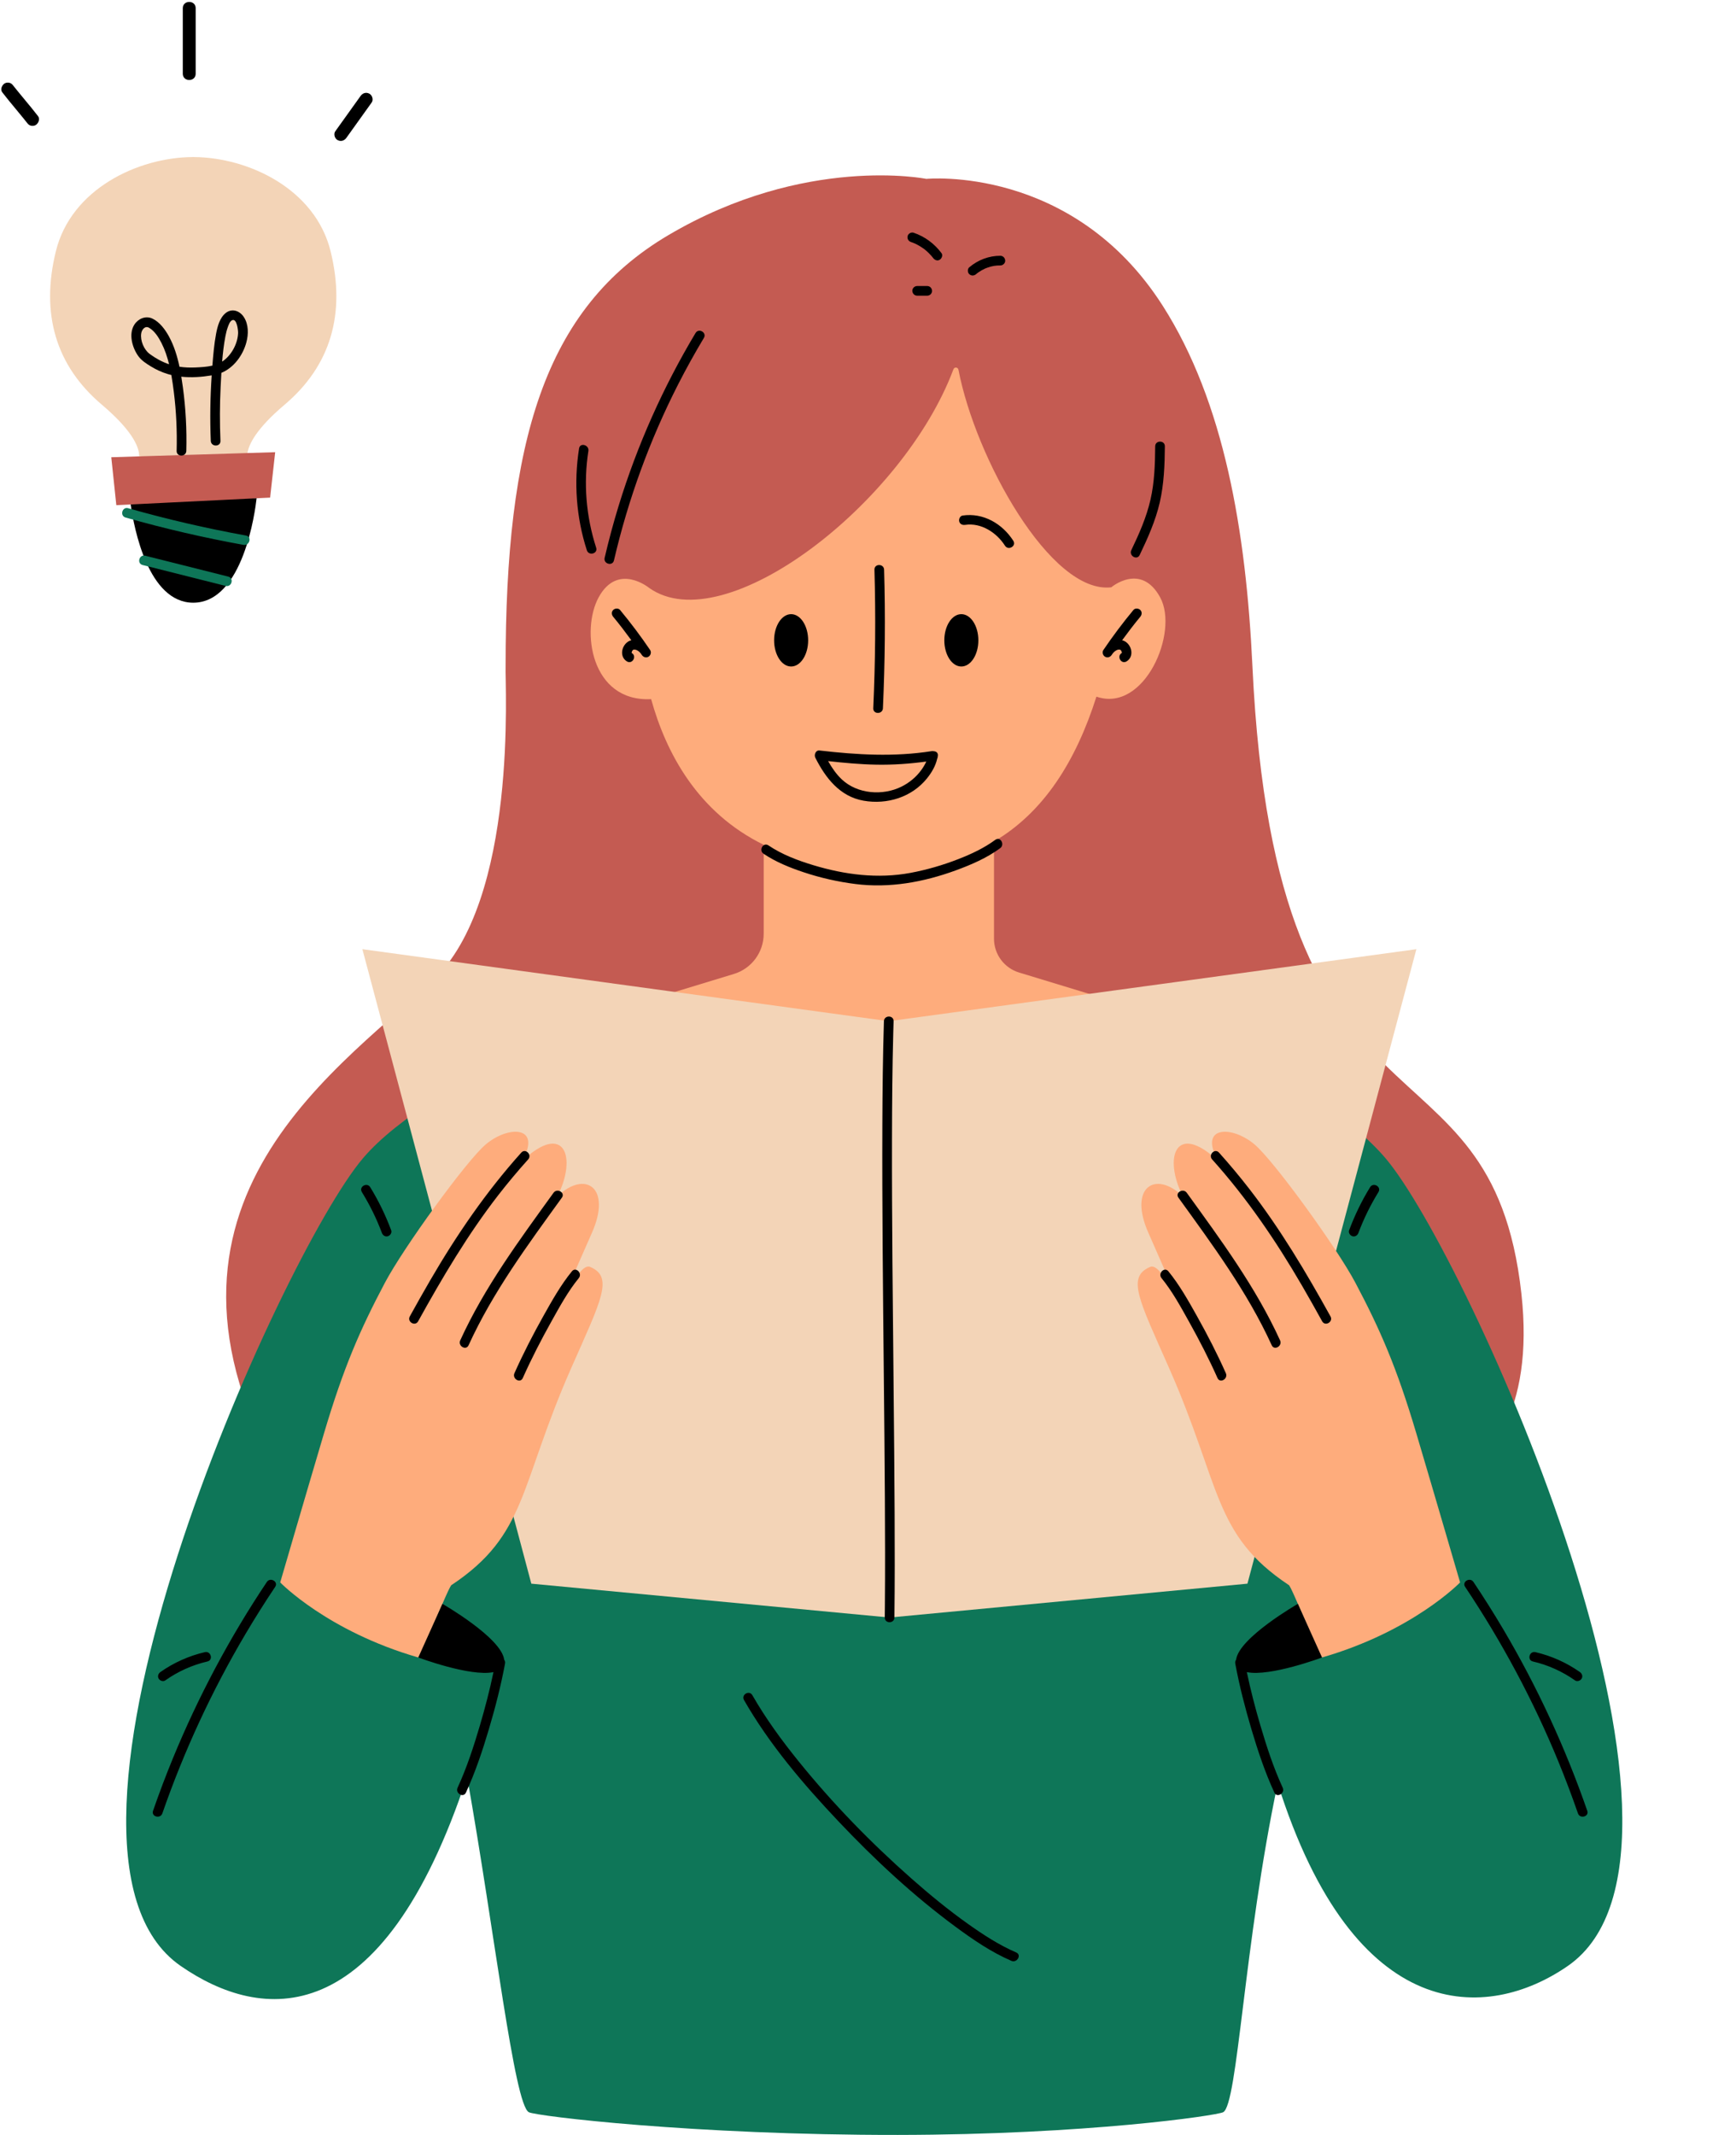 <?xml version="1.0" encoding="UTF-8"?><svg xmlns="http://www.w3.org/2000/svg" xmlns:xlink="http://www.w3.org/1999/xlink" height="331.2" preserveAspectRatio="xMidYMid meet" version="1.0" viewBox="-0.2 -0.3 269.4 331.2" width="269.4" zoomAndPan="magnify"><g id="change1_1"><path d="M207.6,234.563l-71.609,11.739c0,0-66.338,23.892-89.609-12.261 c-29.217-45.391,4.67-67.428,20.478-82.162c13.435-12.522,11.266-46.272,11.402-48.788 c-0.019-34.745,5.935-55.523,25.258-66.919c21.231-12.522,40.035-8.728,40.035-8.728s22.691-2.229,36.684,19.684 c9.542,14.942,12.93,34.961,13.919,55.925c3.657,77.522,37.049,54.565,41.744,97.348 C239.919,236.972,207.6,234.563,207.6,234.563z M42.503,69.836l-4.293,0.132l-8.258-1.869l-8.561,2.387 l-4.322,0.133l0.783,7.435l2.218-0.109l10.665,0.655l8.852-1.615l2.134-0.105L42.503,69.836z" fill="#C45B52"/></g><g id="change2_1"><path d="M243.112,304.618c-12.432,8.609-33.09,9.522-45.034-28.304 c-5.274,25.044-6.203,49.826-8.463,51c-0.997,0.518-21.24,3.489-50.483,3.522 c-31.635,0.035-56.09-2.912-57.265-3.522c-2.26-1.174-5.274-27.783-9.584-52.044 c-13.248,40.174-32.023,37.956-44.456,29.348C1.689,286.519,43.416,194.372,56.083,179.401 c10.925-12.913,44.123-24.913,44.123-24.913h73.198c0,0,30.528,12,41.453,24.913 C227.524,194.372,269.251,286.519,243.112,304.618z M243.112,304.618c-12.432,8.609-33.09,9.522-45.034-28.304 c-5.274,25.044-6.203,49.826-8.463,51c-0.997,0.518-21.24,3.489-50.483,3.522 c-31.635,0.035-56.09-2.912-57.265-3.522c-2.26-1.174-5.274-27.783-9.584-52.044 c-13.248,40.174-32.023,37.956-44.456,29.348C1.689,286.519,43.416,194.372,56.083,179.401 c10.925-12.913,44.123-24.913,44.123-24.913h73.198c0,0,30.528,12,41.453,24.913 C227.524,194.372,269.251,286.519,243.112,304.618z" fill="#0E7658"/></g><g id="change3_1"><path d="M154.053,130.219v15.077c0,2.412,1.577,4.541,3.885,5.244l16.259,4.948 c0,0-12.148,13.139-37.419,13.546c0,0.007,0,0.013,0,0.019c-0.202,0-0.395-0.008-0.595-0.01 c-0.2,0.002-0.393,0.01-0.595,0.01c0-0.007,0-0.013,0-0.019c-25.271-0.407-37.419-13.546-37.419-13.546 l20.144-6.13v-18.627c-10.249-5.022-15.153-14.242-17.467-22.591c-9.399,0.458-10.905-10.721-8.154-15.776 c2.981-5.478,7.853-1.473,7.853-1.473c11.707,8.293,39.425-13.134,47.211-33.909 c0.149-0.398,0.703-0.348,0.783,0.072c2.641,13.754,14.321,34.826,23.713,33.739c0,0,4.611-3.908,7.592,1.571 c2.945,5.413-2.456,17.946-9.895,15.39C166.762,117.763,161.791,125.672,154.053,130.219z M154.053,130.219v15.077 c0,2.412,1.577,4.541,3.885,5.244l16.259,4.948c0,0-12.148,13.139-37.419,13.546c0,0.007,0,0.013,0,0.019 c-0.202,0-0.395-0.008-0.595-0.01c-0.2,0.002-0.393,0.01-0.595,0.01c0-0.007,0-0.013,0-0.019 c-25.271-0.407-37.419-13.546-37.419-13.546l15.526-4.725c2.743-0.835,4.618-3.365,4.618-6.232v-13.8 c-10.249-5.022-15.153-14.242-17.467-22.591c-9.399,0.458-10.905-10.721-8.154-15.776 c2.981-5.478,7.853-1.473,7.853-1.473c11.707,8.294,39.425-13.134,47.211-33.91 c0.145-0.387,0.704-0.339,0.782,0.066c2.639,13.754,14.321,34.833,23.714,33.746c0,0,4.611-3.908,7.592,1.571 c2.945,5.413-2.456,17.946-9.895,15.39C166.762,117.763,161.791,125.672,154.053,130.219z" fill="#FEAC7C"/></g><g id="change4_1"><path d="M219.6,146.923l-26.217,98.411l-55.533,5.252l-55.598-5.252l-26.217-98.411l81.685,11.172 L219.6,146.923z M51.106,38.686c-2.363-9.635-12.674-14.567-21.24-14.627c0-0.002,0-0.004,0-0.006 c-0.026,0-0.054,0.003-0.08,0.003c-0.026-0-0.054-0.003-0.08-0.003c0,0.002,0,0.004,0,0.006 c-8.566,0.06-18.877,4.992-21.24,14.627c-2.378,9.694,0,17.742,7.133,23.778c5.228,4.424,5.838,6.973,5.792,8.021 l16.819-0.517c0.18-1.267,1.252-3.688,5.763-7.504C51.106,56.428,53.484,48.38,51.106,38.686z" fill="#F3D4B7"/></g><g id="change3_2"><path d="M226.383,245.14c0,0-7.304,7.565-21.424,11.641c-0.318,0.148-4.864-11.406-5.185-11.25 c-11.739-7.826-10.435-15.261-18.563-33.672c-4.669-10.577-6.603-14.08-2.935-15.652 c1.37-0.587,3.237,3.415,4.403,5.389c-1.578-3.646-3.333-7.677-4.664-10.672c-3.13-7.043,1.044-9.783,5.348-5.674 c-3.068-6.029-1.117-11.673,5.478-5.478c-3.13-5.478,2.139-5.556,5.674-2.543 c3.009,2.563,12.724,15.957,15.628,21.444c3.853,7.28,6.406,13.105,9.457,23.38 C222.496,231.806,226.383,245.14,226.383,245.14z M43.285,245.14c0,0,7.304,7.565,21.424,11.641 c0.318,0.148,4.864-11.406,5.185-11.25c11.739-7.826,10.435-15.261,18.563-33.672 c4.669-10.577,6.603-14.08,2.935-15.652c-1.37-0.587-3.237,3.415-4.403,5.389 c1.578-3.646,3.333-7.677,4.664-10.672c3.13-7.043-1.044-9.783-5.348-5.674c3.068-6.029,1.117-11.673-5.478-5.478 c3.13-5.478-2.139-5.556-5.674-2.543c-3.009,2.563-12.724,15.957-15.628,21.444 c-3.853,7.28-6.406,13.105-9.457,23.38C47.172,231.806,43.285,245.14,43.285,245.14z" fill="#FEAC7C"/></g><g id="change5_1"><path d="M133.814,123.892c3.653,0.638,7.486-0.537,9.844-3.467c0.721-0.896,1.335-1.932,1.584-3.065 c0.063-0.106,0.085-0.228,0.081-0.355c0.004-0.027,0.015-0.053,0.018-0.08c0.057-0.456-0.257-0.686-0.612-0.705 c-0.011-0.003-0.023-0.003-0.035-0.006c-0.008-0-0.015-0.001-0.023-0.001 c-0.087-0.017-0.179-0.027-0.279-0.011c-5.822,0.919-11.59,0.577-17.415-0.099 c-0.609-0.071-0.876,0.677-0.648,1.129C127.917,120.374,130.137,123.249,133.814,123.892z M143.546,117.818 c-0,0.001-0.001,0.002-0.001,0.002c-0.216,0.477-0.495,0.933-0.805,1.355c-0.784,1.067-1.834,1.931-3.016,2.523 c-2.919,1.462-6.866,1.168-9.285-1.106c-0.872-0.819-1.542-1.807-2.13-2.843c2.482,0.275,4.97,0.505,7.467,0.552 C138.379,118.35,140.97,118.168,143.546,117.818z M107.737,51.354c-5.035,8.405-9.055,17.419-11.93,26.786 c-0.819,2.669-1.543,5.366-2.177,8.085c-0.219,0.939,1.227,1.34,1.446,0.399 c2.203-9.457,5.538-18.638,9.951-27.288c1.252-2.454,2.589-4.862,4.005-7.224 C109.53,51.281,108.234,50.526,107.737,51.354z M91.108,69.651c0.149-0.944-1.297-1.351-1.446-0.399 c-0.832,5.289-0.44,10.701,1.208,15.799c0.296,0.915,1.744,0.523,1.446-0.399 C90.755,79.823,90.319,74.669,91.108,69.651z M179.068,68.922c-0.022,2.782-0.11,5.586-0.737,8.307 c-0.628,2.725-1.762,5.288-2.967,7.8c-0.415,0.866,0.878,1.628,1.295,0.757c1.258-2.625,2.462-5.311,3.118-8.159 c0.657-2.851,0.768-5.791,0.791-8.706C180.575,67.957,179.075,67.956,179.068,68.922z M96.023,94.308 c-0.259-0.312-0.793-0.268-1.061,0c-0.309,0.309-0.259,0.748,0,1.061c0.979,1.18,1.907,2.4,2.812,3.636 c-0.196,0.053-0.389,0.131-0.575,0.263c-0.988,0.701-1.252,2.33-0.107,3.021 c0.829,0.5,1.583-0.797,0.757-1.295c-0.008-0.005-0.007-0.004-0.014-0.007c-0-0-0.001-0.002-0.001-0.002 c-0.001-0.002-0-0.001-0.001-0.003c-0.006-0.02-0.008-0.02-0.012-0.027c0.002-0.009,0.005-0.013,0.007-0.04 c0.002-0.025,0.001-0.03,0.001-0.038c0.001-0.003,0.001-0,0.002-0.006c0.005-0.02,0.035-0.113,0.044-0.146 c0.017-0.028,0.054-0.099,0.06-0.108c0.039-0.062,0.08-0.1,0.142-0.132c0.029-0.015,0.039-0.023,0.042-0.028 c0.008,0.001,0.018,0.002,0.047,0.001c0.04-0.002,0.103-0.006,0.149-0.002c0.106,0.009,0.226,0.045,0.333,0.098 c0.324,0.159,0.57,0.436,0.756,0.738c0.227,0.335,0.66,0.483,1.026,0.269c0.344-0.201,0.483-0.68,0.269-1.026 C99.242,98.383,97.68,96.307,96.023,94.308z M175.692,94.308c-1.657,1.998-3.219,4.075-4.674,6.225 c-0.213,0.345-0.074,0.825,0.269,1.026c0.37,0.216,0.798,0.067,1.026-0.269c0.18-0.292,0.409-0.545,0.712-0.713 c0.1-0.056,0.225-0.106,0.328-0.12c0.061-0.008,0.137-0.006,0.198-0c0.031,0.003,0.039,0.002,0.047,0.001 c0.005,0.005,0.013,0.012,0.042,0.027c0.055,0.028,0.112,0.088,0.121,0.101c0.027,0.039,0.05,0.082,0.073,0.125 c0.004,0.017,0.038,0.105,0.044,0.125c0.007,0.026,0.009,0.025,0.012,0.035c-0.001,0.01-0.003,0.012-0.002,0.043 c0.001,0.029,0.004,0.032,0.006,0.041c-0.004,0.009-0.005,0.007-0.011,0.026c-0,0.001-0.001,0.002-0.001,0.003 c-0.007,0.004-0.006,0.004-0.015,0.009c-0.826,0.498-0.072,1.796,0.757,1.295c1.144-0.69,0.882-2.321-0.107-3.021 c-0.186-0.132-0.38-0.209-0.576-0.262c0.905-1.237,1.833-2.457,2.812-3.637c0.258-0.312,0.305-0.755,0-1.061 C176.487,94.042,175.952,93.995,175.692,94.308z M173.877,100.995c-0.005,0.006-0.011,0.014-0.027,0.043 C173.848,101.026,173.861,101.01,173.877,100.995z M193.678,184.108c-1.501-1.937-3.073-3.817-4.712-5.639 c-0.647-0.719-1.705,0.344-1.061,1.061c5.392,5.996,9.919,12.652,13.966,19.612 c1.058,1.819,2.087,3.654,3.106,5.494c0.468,0.845,1.764,0.089,1.295-0.757 C202.481,197.032,198.481,190.305,193.678,184.108z M197.152,208.354c0.4,0.877,1.694,0.116,1.295-0.757 c-3.774-8.266-9.182-15.561-14.478-22.891c-0.56-0.775-1.862-0.027-1.295,0.757 C187.97,192.793,193.378,200.088,197.152,208.354z M185.535,203.803c-1.331-2.375-2.696-4.807-4.423-6.922 c-0.611-0.748-1.666,0.319-1.061,1.061c1.68,2.058,2.99,4.472,4.281,6.784c1.586,2.842,3.081,5.743,4.406,8.716 c0.393,0.88,1.685,0.118,1.295-0.757C188.683,209.654,187.157,206.697,185.535,203.803z M204.959,256.781l-3.75-8.315 c0,0-9.165,5.251-9.585,8.667c-0.114,0.156-0.173,0.358-0.129,0.596c0.636,3.434,1.511,6.828,2.505,10.175 c0.991,3.338,2.101,6.666,3.561,9.832c0.404,0.876,1.697,0.114,1.295-0.757c-1.433-3.107-2.5-6.389-3.467-9.666 c-0.804-2.724-1.52-5.479-2.1-8.261C196.88,259.809,204.959,256.781,204.959,256.781z M246.119,280.56 c-3.39-9.761-7.741-19.188-12.997-28.085c-1.484-2.512-3.041-4.98-4.664-7.405 c-0.534-0.798-1.834-0.048-1.295,0.757c5.696,8.509,10.561,17.58,14.453,27.053 c1.094,2.664,2.111,5.359,3.056,8.079C244.987,281.865,246.437,281.475,246.119,280.56z M237.678,257.401 c2.356,0.548,4.561,1.541,6.538,2.934c0.331,0.234,0.834,0.059,1.026-0.269c0.219-0.375,0.063-0.792-0.269-1.026 c-2.071-1.46-4.428-2.511-6.896-3.086C237.138,255.736,236.737,257.182,237.678,257.401z M212.416,183.839 c-1.302,2.117-2.386,4.358-3.255,6.686c-0.142,0.38,0.158,0.822,0.524,0.923c0.42,0.115,0.78-0.143,0.923-0.524 c0.824-2.206,1.87-4.322,3.104-6.328C214.219,183.772,212.922,183.017,212.416,183.839z M81.762,179.53 c0.644-0.716-0.413-1.78-1.061-1.061c-5.452,6.063-10.051,12.787-14.147,19.824 c-1.076,1.849-2.123,3.715-3.159,5.586c-0.468,0.845,0.827,1.603,1.295,0.757 c3.747-6.764,7.684-13.44,12.432-19.56C78.6,183.172,80.15,181.323,81.762,179.53z M72.516,208.354 c3.774-8.266,9.182-15.561,14.478-22.891c0.566-0.784-0.735-1.533-1.295-0.757 c-5.296,7.33-10.704,14.625-14.478,22.891C70.823,208.469,72.115,209.232,72.516,208.354z M88.556,196.88 c-1.727,2.116-3.092,4.547-4.423,6.922c-1.622,2.894-3.147,5.851-4.499,8.882 c-0.39,0.874,0.902,1.638,1.295,0.757c1.326-2.973,2.82-5.874,4.407-8.716c1.29-2.312,2.6-4.725,4.281-6.784 C90.222,197.199,89.167,196.132,88.556,196.88z M78.043,257.134c-0.418-3.416-9.584-8.668-9.584-8.668l-3.75,8.315 c0,0,8.079,3.027,11.669,2.27c-0.58,2.782-1.296,5.538-2.1,8.261c-0.967,3.277-2.034,6.559-3.467,9.666 c-0.402,0.871,0.891,1.634,1.295,0.757c1.46-3.166,2.57-6.494,3.561-9.832c0.994-3.347,1.869-6.741,2.505-10.175 C78.216,257.492,78.158,257.29,78.043,257.134z M41.21,245.07c-5.75,8.591-10.626,17.747-14.561,27.306 c-1.111,2.698-2.142,5.428-3.099,8.184c-0.317,0.914,1.131,1.306,1.446,0.399 c3.361-9.678,7.687-19.008,12.903-27.825c1.466-2.478,3.004-4.914,4.606-7.307 C43.043,245.023,41.745,244.271,41.21,245.07z M31.591,255.954c-2.468,0.574-4.825,1.625-6.896,3.086 c-0.331,0.233-0.486,0.655-0.269,1.026c0.191,0.327,0.693,0.504,1.026,0.269c1.977-1.394,4.182-2.386,6.538-2.934 C32.93,257.182,32.532,255.736,31.591,255.954z M57.252,183.839c-0.505-0.821-1.803-0.068-1.295,0.757 c1.234,2.006,2.28,4.122,3.104,6.328c0.142,0.379,0.507,0.638,0.922,0.524c0.364-0.1,0.666-0.541,0.524-0.923 C59.638,188.197,58.554,185.956,57.252,183.839z M124.515,134.99c2.603,0.868,5.292,1.475,8.014,1.822 c5.304,0.675,10.577-0.282,15.571-2.105c2.404-0.878,4.843-1.925,6.914-3.452c0.769-0.567,0.021-1.869-0.757-1.295 c-1.739,1.282-3.742,2.216-5.748,2.996c-2.4,0.933-4.89,1.66-7.421,2.131c-5.065,0.943-10.168,0.288-15.068-1.192 c-2.422-0.731-4.862-1.649-6.972-3.071c-0.803-0.541-1.554,0.758-0.757,1.295 C120.184,133.396,122.357,134.271,124.515,134.99z M136.817,109.553c0.32-7.164,0.391-14.322,0.182-21.49 c-0.028-0.963-1.528-0.967-1.5,0c0.209,7.168,0.139,14.326-0.182,21.49 C135.274,110.518,136.774,110.516,136.817,109.553z M149.579,81.109c2.478-0.364,4.869,1.187,6.178,3.229 c0.519,0.81,1.818,0.059,1.295-0.757c-1.707-2.661-4.668-4.389-7.872-3.918c-0.401,0.059-0.622,0.567-0.524,0.923 C148.774,81.015,149.176,81.168,149.579,81.109z M122.572,103.078c1.459,0,2.641-1.818,2.641-4.06 c0-2.242-1.183-4.06-2.641-4.06s-2.641,1.818-2.641,4.06C119.931,101.26,121.113,103.078,122.572,103.078z M148.985,103.078c1.459,0,2.641-1.818,2.641-4.06c0-2.242-1.183-4.06-2.641-4.06 c-1.459,0-2.641,1.818-2.641,4.06C146.344,101.26,147.526,103.078,148.985,103.078z M141.172,37.239 c0.097,0.033,0.194,0.067,0.291,0.104c0.038,0.015,0.077,0.029,0.115,0.045c0,0,0.065,0.027,0.093,0.039 c0.031,0.014,0.068,0.03,0.068,0.03c0.037,0.017,0.075,0.034,0.112,0.052c0.093,0.044,0.185,0.089,0.276,0.137 c0.347,0.18,0.68,0.386,0.998,0.614c0.033,0.024,0.066,0.049,0.1,0.073c0.014,0.01,0.012,0.008,0.02,0.015 c0.072,0.058,0.144,0.115,0.215,0.175c0.149,0.126,0.294,0.257,0.434,0.394c0.14,0.137,0.275,0.278,0.404,0.424 c0.068,0.077,0.135,0.155,0.2,0.235c0.026,0.032,0.051,0.064,0.077,0.096c-0.11-0.133,0.019,0.027,0.033,0.044 c0.234,0.314,0.659,0.506,1.026,0.269c0.31-0.2,0.52-0.69,0.269-1.026c-1.1-1.474-2.586-2.574-4.332-3.165 c-0.372-0.126-0.836,0.145-0.923,0.524C140.554,36.732,140.774,37.104,141.172,37.239z M151.275,42.221 c0.065-0.055,0.13-0.109,0.197-0.162c0.021-0.013,0.147-0.106,0.162-0.116c0.157-0.109,0.32-0.212,0.486-0.307 c0.146-0.083,0.294-0.161,0.446-0.232c0.023-0.011,0.28-0.123,0.15-0.069c0.089-0.036,0.178-0.071,0.269-0.103 c0.77-0.276,1.294-0.362,2.056-0.359c0.392,0.001,0.768-0.346,0.75-0.75c-0.018-0.408-0.33-0.749-0.75-0.75 c-1.775-0.006-3.478,0.644-4.827,1.788c-0.3,0.255-0.282,0.802,0,1.061 C150.534,42.514,150.954,42.493,151.275,42.221z M143.693,44.062c-0.522,0-1.044,0-1.565,0 c-0.192,0-0.394,0.084-0.53,0.22c-0.13,0.13-0.228,0.344-0.22,0.53c0.018,0.406,0.33,0.75,0.75,0.75 c0.522,0,1.044,0,1.565,0c0.192,0,0.394-0.084,0.53-0.22c0.13-0.13,0.228-0.344,0.22-0.53 C144.425,44.406,144.114,44.062,143.693,44.062z M157.501,302.536c-2.661-1.148-5.123-2.754-7.48-4.427 c-3.045-2.162-5.937-4.535-8.737-7.003c-6.337-5.585-12.276-11.685-17.584-18.258 c-2.611-3.232-5.078-6.608-7.146-10.216c-0.48-0.837-1.777-0.083-1.295,0.757 c3.942,6.876,9.199,13.035,14.624,18.775c5.616,5.941,11.661,11.569,18.25,16.422 c2.696,1.985,5.526,3.915,8.612,5.246C157.621,304.209,158.386,302.918,157.501,302.536z M3.681,15.215 c-0.353-0.427-0.707-0.853-1.057-1.282c-0.154-0.188-0.307-0.377-0.459-0.566 c-0.069-0.085-0.137-0.171-0.204-0.257c-0.037-0.047-0.073-0.093-0.11-0.14c-0.084-0.106-0.021-0.026,0.02,0.028 c-0.164-0.212-0.321-0.378-0.592-0.453c-0.239-0.066-0.558-0.036-0.771,0.101 c-0.409,0.264-0.699,0.924-0.359,1.368c0.654,0.854,1.343,1.68,2.028,2.508c0.353,0.427,0.707,0.853,1.057,1.282 c0.154,0.188,0.307,0.377,0.459,0.566c0.069,0.085,0.137,0.171,0.204,0.257c0.037,0.047,0.073,0.093,0.11,0.14 c0.084,0.106,0.022,0.026-0.02-0.028c0.164,0.212,0.321,0.378,0.592,0.453c0.239,0.066,0.558,0.036,0.771-0.101 c0.409-0.264,0.699-0.924,0.359-1.368C5.056,16.87,4.367,16.043,3.681,15.215z M30.166,11.14 c0-3.391,0-6.783,0-10.174c0-1.287-2-1.289-2,0c0,3.391,0,6.783,0,10.174C28.166,12.427,30.166,12.429,30.166,11.14z M57.12,14.231c-0.516-0.273-1.042-0.097-1.368,0.359c-1.307,1.824-2.613,3.649-3.92,5.473 c-0.306,0.427-0.089,1.132,0.359,1.368c0.516,0.273,1.042,0.097,1.368-0.359c1.307-1.825,2.613-3.649,3.92-5.473 C57.785,15.173,57.568,14.468,57.12,14.231z M26.387,57.859c0.155,0.876,0.277,1.754,0.385,2.614 c0.383,3.038,0.52,6.103,0.44,9.163c-0.026,0.966,1.474,0.965,1.5,0c0.087-3.289-0.087-6.578-0.528-9.838 c-0.075-0.553-0.158-1.112-0.248-1.67c1.566,0.167,3.167,0.052,4.716-0.205c-0.231,3.381-0.281,6.772-0.142,10.158 c0.04,0.962,1.54,0.967,1.5,0c-0.115-2.788-0.109-5.579,0.027-8.366c0.035-0.723,0.073-1.452,0.116-2.184 c1.935-0.799,3.335-2.719,3.873-4.71c0.345-1.276,0.364-2.791-0.381-3.938c-0.637-0.981-1.834-1.411-2.813-0.639 c-0.937,0.74-1.291,2.116-1.501,3.234c-0.305,1.619-0.44,3.287-0.573,4.932c-0.868,0.2-1.808,0.251-2.668,0.286 c-0.813,0.033-1.633,0.007-2.439-0.113c-0.343-1.629-0.83-3.227-1.623-4.683 c-0.585-1.073-1.447-2.254-2.581-2.788c-1.032-0.486-2.182,0.002-2.784,0.922 c-0.95,1.451-0.335,3.611,0.609,4.914c0.494,0.682,1.252,1.159,1.961,1.594c0.801,0.492,1.67,0.889,2.569,1.163 C25.993,57.767,26.19,57.811,26.387,57.859z M34.775,51.877c0.09-0.476,0.203-0.951,0.367-1.408 c0.116-0.322,0.315-0.919,0.651-1.089c0.774-0.39,0.971,1.587,0.956,1.978c-0.062,1.646-1.039,3.489-2.478,4.431 C34.38,54.472,34.533,53.16,34.775,51.877z M23.038,54.606c-0.898-0.663-1.493-2.07-1.324-3.189 c0.09-0.595,0.595-1.243,1.226-0.874c0.867,0.506,1.476,1.491,1.92,2.361c0.528,1.034,0.896,2.151,1.178,3.295 C24.961,55.836,23.966,55.291,23.038,54.606z M136.97,158.094c-0.165,5.341-0.221,10.685-0.243,16.028 c-0.026,6.286,0,12.572,0.044,18.858c0.047,6.667,0.115,13.334,0.182,20 c0.064,6.386,0.128,12.772,0.166,19.158c0.033,5.542,0.05,11.085,0.001,16.627c-0.005,0.607-0.012,1.213-0.019,1.82 c-0.012,0.966,1.488,0.966,1.5,0c0.065-5.394,0.057-10.789,0.031-16.183c-0.03-6.313-0.091-12.626-0.153-18.938 c-0.066-6.668-0.136-13.336-0.188-20.005c-0.049-6.362-0.084-12.725-0.07-19.087 c0.012-5.494,0.054-10.989,0.199-16.481c0.016-0.599,0.033-1.198,0.051-1.796 C138.5,157.129,137,157.13,136.97,158.094L136.97,158.094z M20.076,77.944 c0.538,3.771,2.743,15.214,9.699,15.239c0,0.001,0,0.001,0,0.001c0.004,0,0.007-0.001,0.011-0.001 s0.007,0.001,0.011,0.001c0-0.001,0-0.001,0-0.001c7.749-0.027,9.603-14.225,9.823-16.2L20.076,77.944z"/></g><g id="change2_2"><path d="M37.981,82.768c0.95,0.172,0.545,1.617-0.399,1.446c-6.163-1.116-12.268-2.532-18.293-4.242 c-0.929-0.264-0.531-1.71,0.399-1.446C25.713,80.236,31.818,81.652,37.981,82.768L37.981,82.768z M21.935,87.338 c4.295,1.08,8.59,2.161,12.885,3.241c0.936,0.235,1.336-1.211,0.399-1.446c-4.295-1.08-8.59-2.161-12.885-3.241 C21.397,85.656,20.997,87.102,21.935,87.338L21.935,87.338z" fill="#0E7658"/></g></svg>